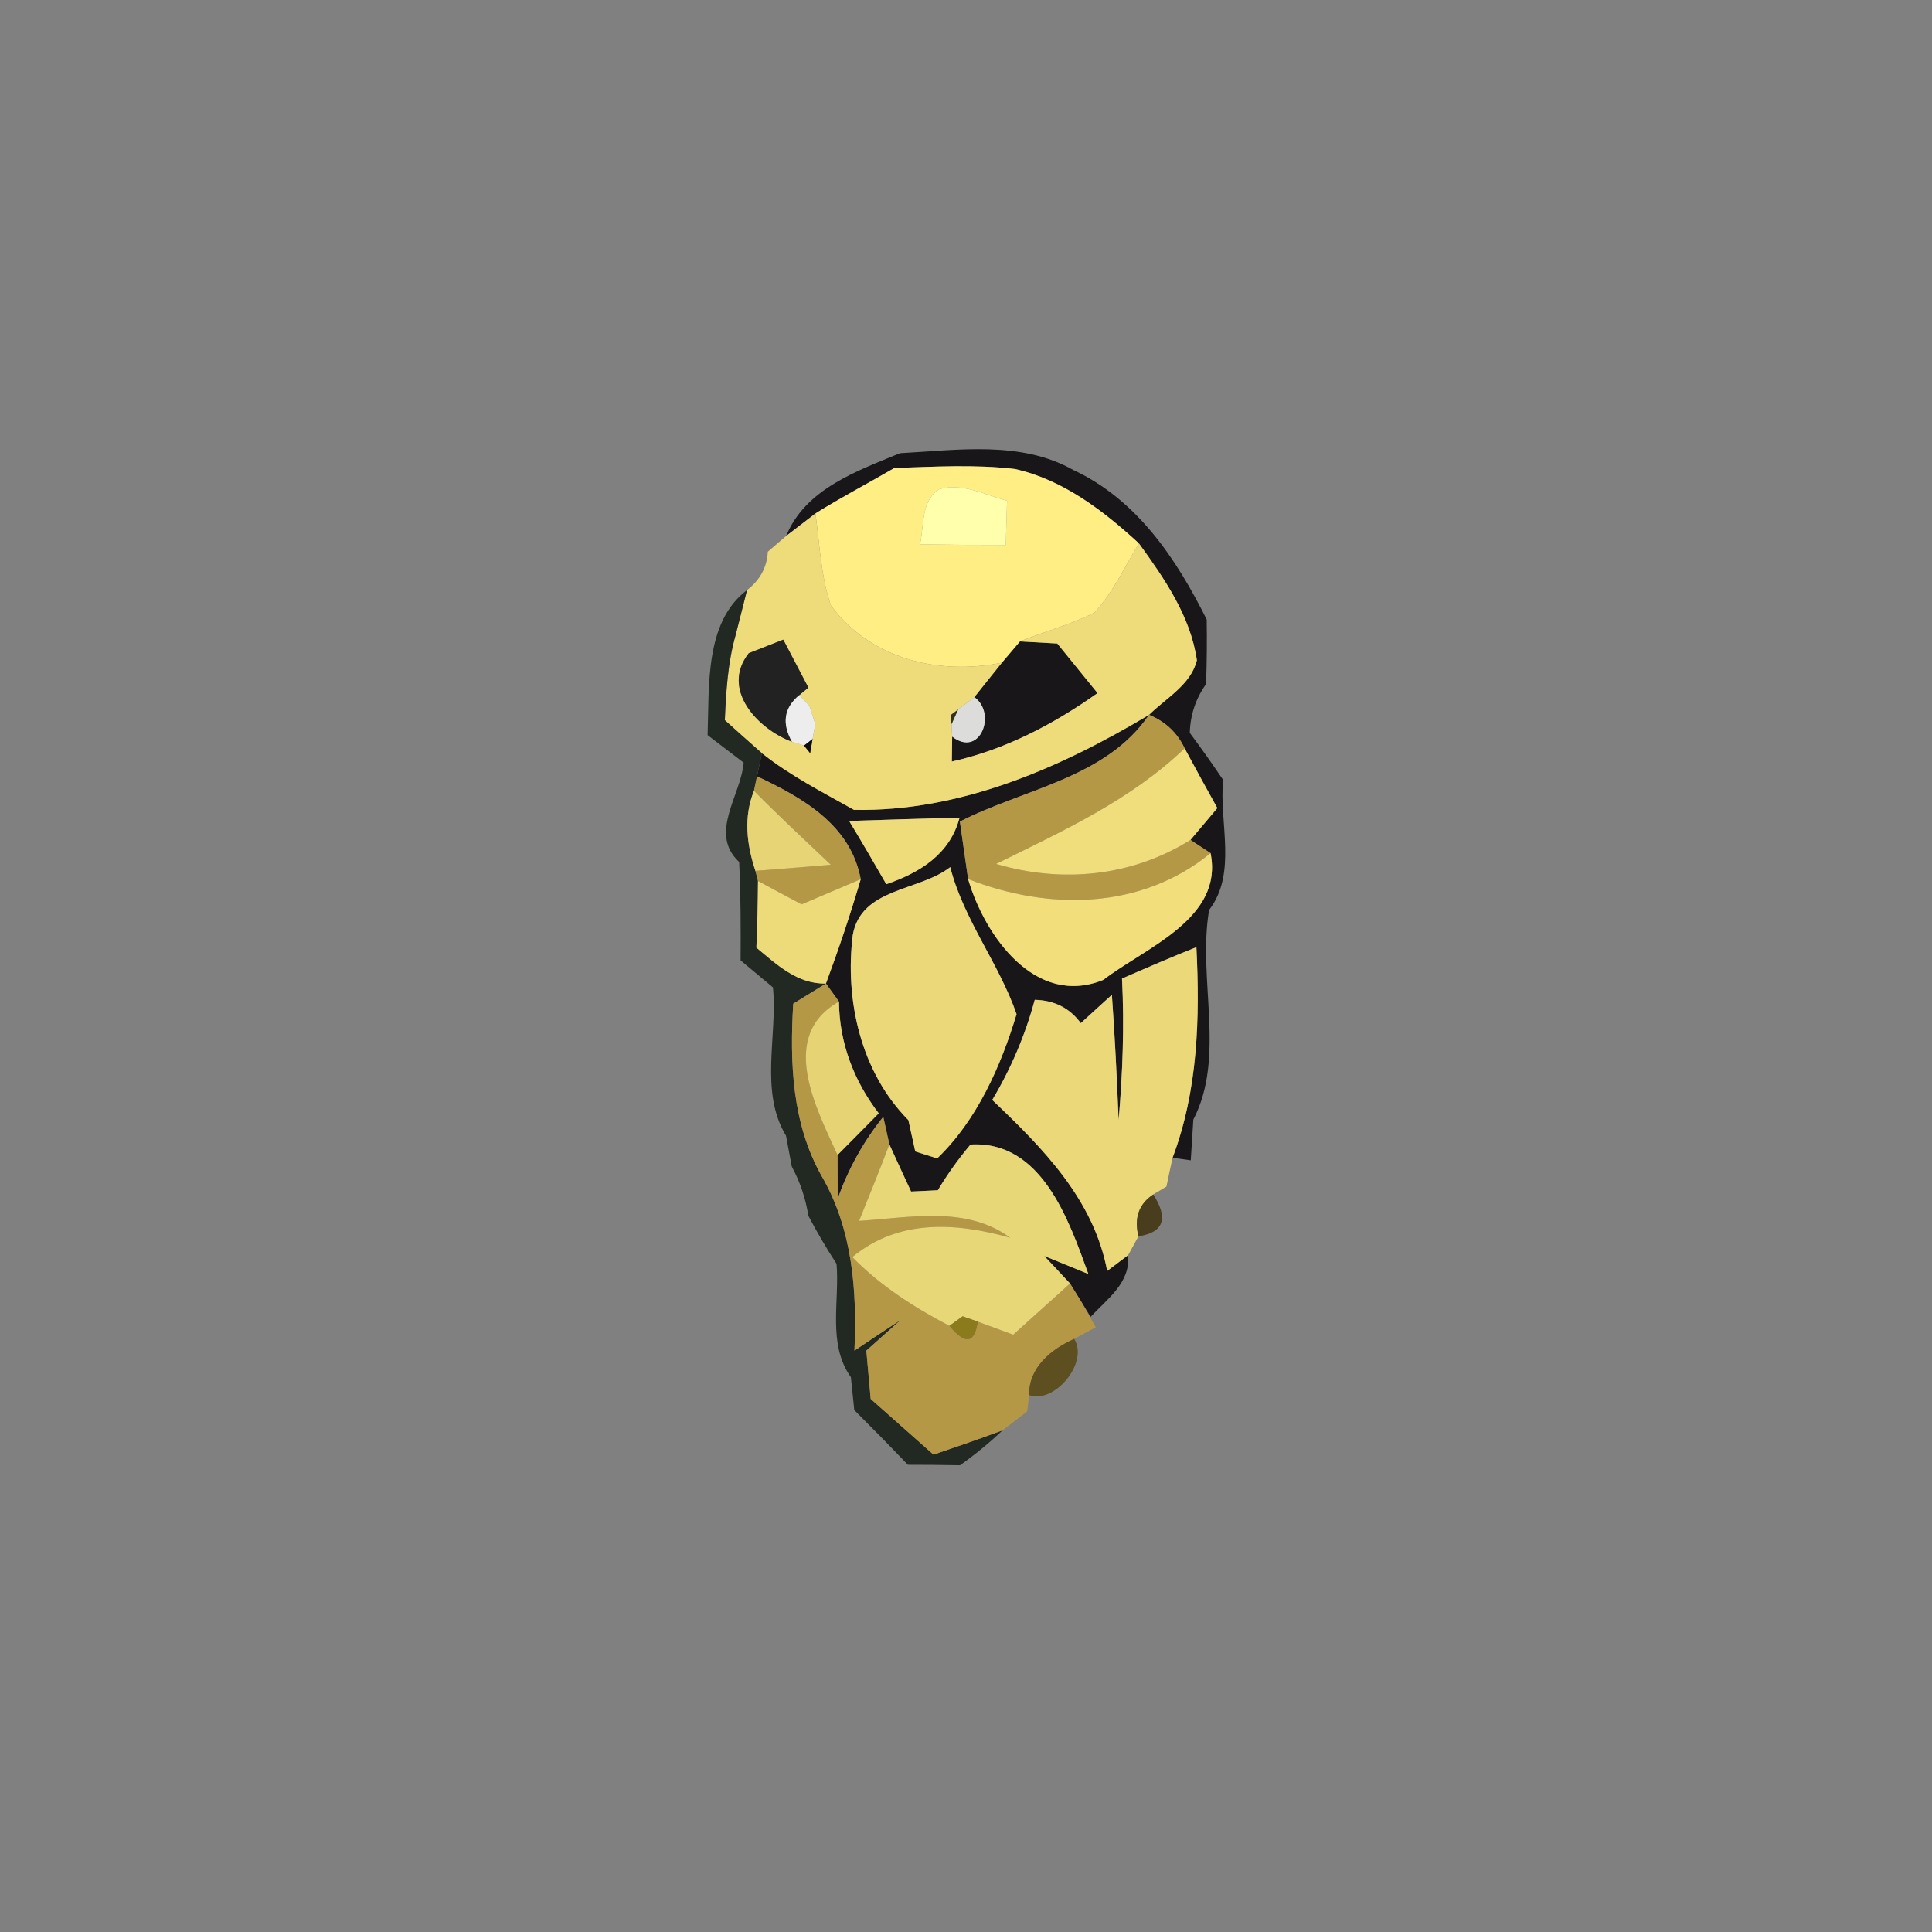 <?xml version="1.0" encoding="UTF-8" ?>
<!DOCTYPE svg PUBLIC "-//W3C//DTD SVG 1.1//EN" "http://www.w3.org/Graphics/SVG/1.1/DTD/svg11.dtd">
<svg width="120pt" height="120pt" viewBox="0 0 120 120" version="1.1" xmlns="http://www.w3.org/2000/svg">
<rect x="0" y="0" width="120" height="120" fill="#808080" stroke="none"/>
<g id="#181618ff">
<path fill="#181618" opacity="1.00" d=" M 48.83 33.29 C 50.02 30.37 53.22 29.26 55.90 28.15 C 59.48 27.96 63.39 27.35 66.66 29.19 C 70.62 31.03 73.07 34.71 74.95 38.48 C 74.97 39.82 74.96 41.15 74.91 42.49 C 74.27 43.39 73.93 44.40 73.90 45.52 C 74.61 46.47 75.30 47.45 75.97 48.44 C 75.71 51.10 76.86 54.23 75.10 56.52 C 74.37 60.80 76.15 65.62 74.12 69.54 C 74.08 70.17 74.00 71.44 73.96 72.07 L 72.83 71.91 C 74.41 67.72 74.53 63.25 74.31 58.83 C 72.76 59.45 71.22 60.11 69.69 60.78 C 69.84 63.71 69.73 66.65 69.48 69.57 C 69.37 66.97 69.25 64.38 69.06 61.79 C 68.57 62.23 67.61 63.11 67.13 63.55 C 66.44 62.61 65.49 62.13 64.27 62.10 C 63.68 64.29 62.79 66.38 61.63 68.32 C 64.77 71.31 67.93 74.49 68.77 78.94 L 70.07 77.96 C 70.22 79.68 68.78 80.67 67.74 81.79 L 67.16 80.85 C 66.99 80.57 66.63 80.00 66.46 79.72 C 66.06 79.29 65.26 78.43 64.86 78.01 L 67.60 79.13 C 66.39 75.79 64.70 70.83 60.28 71.09 C 59.53 71.98 58.85 72.93 58.25 73.93 C 57.84 73.95 57.01 73.99 56.59 74.01 C 56.25 73.28 55.57 71.81 55.24 71.08 L 54.86 69.37 C 53.63 70.90 52.69 72.61 52.03 74.45 C 52.03 73.77 52.02 72.42 52.02 71.74 C 52.87 70.88 53.73 70.02 54.58 69.15 C 53.04 67.14 52.13 64.77 52.11 62.21 C 51.91 61.93 51.50 61.37 51.30 61.09 C 52.09 58.96 52.82 56.80 53.46 54.61 C 52.84 51.24 49.85 49.55 47.02 48.22 C 47.09 47.86 47.24 47.14 47.32 46.78 C 49.08 48.18 51.09 49.20 53.04 50.30 C 59.63 50.43 65.83 47.71 71.37 44.40 C 68.68 48.34 63.60 48.99 59.62 51.03 C 59.74 51.89 59.99 53.61 60.11 54.46 L 60.13 54.59 L 60.13 54.60 C 61.17 58.15 64.32 62.58 68.53 60.86 C 71.17 58.84 76.01 57.05 75.19 52.99 L 73.94 52.17 C 74.36 51.68 75.19 50.69 75.61 50.19 C 74.92 48.96 74.25 47.72 73.58 46.48 C 73.12 45.51 72.39 44.82 71.37 44.40 C 72.42 43.36 73.97 42.53 74.34 41.01 C 73.95 38.28 72.32 35.93 70.74 33.75 C 68.53 31.72 66.02 29.79 63.03 29.13 C 60.55 28.84 58.04 28.99 55.55 29.07 C 53.92 30.02 52.25 30.89 50.65 31.89 C 50.19 32.24 49.28 32.94 48.83 33.29 M 52.74 50.99 C 53.53 52.29 54.29 53.60 55.05 54.92 C 57.14 54.20 59.00 53.06 59.60 50.79 C 57.32 50.84 55.03 50.92 52.74 50.99 M 52.97 58.06 C 52.46 62.11 53.47 66.60 56.42 69.57 C 56.53 70.06 56.74 71.03 56.85 71.52 L 58.21 71.95 C 60.68 69.58 62.16 66.23 63.14 62.99 C 62.05 59.84 59.86 57.14 59.02 53.86 C 57.05 55.38 53.51 55.13 52.97 58.06 Z" />
<path fill="#181618" opacity="1.00" d=" M 63.35 39.84 C 63.93 39.87 65.09 39.94 65.67 39.97 C 66.50 40.99 67.34 42.02 68.17 43.05 C 65.43 44.99 62.42 46.57 59.12 47.30 L 59.14 45.75 C 60.87 47.10 61.93 44.31 60.52 43.30 C 60.95 42.76 61.80 41.69 62.23 41.16 C 62.51 40.83 63.07 40.17 63.35 39.84 Z" />
</g>
<g id="#ffee84ff">
<path fill="#ffee84" opacity="1.00" d=" M 55.55 29.07 C 58.04 28.99 60.55 28.84 63.03 29.13 C 66.02 29.79 68.53 31.72 70.74 33.75 C 69.86 35.20 69.14 36.79 67.98 38.05 C 66.50 38.80 64.88 39.22 63.35 39.84 C 63.07 40.17 62.51 40.83 62.23 41.16 C 58.31 41.96 54.06 40.93 51.61 37.61 C 50.98 35.77 50.91 33.80 50.65 31.89 C 52.25 30.89 53.92 30.02 55.55 29.07 M 58.34 30.38 C 57.18 31.13 57.41 32.64 57.14 33.81 C 58.91 33.84 60.69 33.85 62.47 33.85 C 62.50 32.93 62.52 32.01 62.55 31.10 C 61.18 30.74 59.79 29.97 58.34 30.38 Z" />
</g>
<g id="#ffffacff">
<path fill="#ffffac" opacity="1.00" d=" M 58.34 30.38 C 59.79 29.97 61.18 30.74 62.55 31.10 C 62.52 32.01 62.50 32.93 62.47 33.85 C 60.69 33.85 58.91 33.84 57.14 33.81 C 57.41 32.64 57.18 31.13 58.34 30.38 Z" />
</g>
<g id="#eedb79ff">
<path fill="#eedb79" opacity="1.00" d=" M 48.83 33.29 C 49.28 32.94 50.19 32.24 50.65 31.89 C 50.91 33.80 50.98 35.77 51.61 37.61 C 54.06 40.93 58.31 41.96 62.23 41.16 C 61.80 41.69 60.95 42.76 60.52 43.30 C 60.27 43.49 59.76 43.88 59.51 44.07 L 59.06 44.41 L 59.10 44.98 L 59.14 45.75 L 59.12 47.30 C 62.42 46.57 65.43 44.99 68.17 43.05 C 67.34 42.02 66.50 40.99 65.67 39.97 C 65.09 39.94 63.93 39.87 63.35 39.84 C 64.88 39.22 66.50 38.80 67.98 38.05 C 69.14 36.79 69.86 35.20 70.74 33.75 C 72.32 35.93 73.95 38.28 74.34 41.01 C 73.97 42.53 72.42 43.36 71.37 44.40 C 65.83 47.71 59.63 50.43 53.04 50.30 C 51.09 49.20 49.08 48.18 47.32 46.78 C 46.55 46.10 45.78 45.42 45.02 44.73 C 45.10 42.95 45.20 41.17 45.69 39.45 C 45.87 38.75 46.22 37.35 46.40 36.65 C 47.18 36.05 47.64 35.26 47.69 34.27 C 47.97 34.03 48.54 33.53 48.83 33.29 M 46.51 40.57 C 44.74 42.82 47.07 45.28 49.19 46.07 L 49.94 46.31 L 50.32 46.78 C 50.36 46.56 50.43 46.12 50.47 45.90 L 50.64 44.98 C 50.55 44.69 50.36 44.12 50.27 43.83 L 49.64 43.18 L 50.21 42.71 C 49.82 41.96 49.04 40.47 48.65 39.73 C 48.12 39.94 47.05 40.36 46.51 40.57 Z" />
<path fill="#eedb79" opacity="1.00" d=" M 52.74 50.99 C 55.03 50.92 57.32 50.84 59.60 50.79 C 59.00 53.06 57.14 54.20 55.05 54.92 C 54.29 53.60 53.53 52.29 52.74 50.99 Z" />
</g>
<g id="#202720f9">
<path fill="#202720" opacity="0.98" d=" M 43.95 45.66 C 44.06 42.64 43.76 38.63 46.40 36.65 C 46.22 37.35 45.87 38.75 45.69 39.45 C 45.20 41.17 45.10 42.95 45.02 44.73 C 45.78 45.42 46.55 46.10 47.32 46.78 C 47.24 47.14 47.09 47.86 47.02 48.22 L 46.83 49.12 C 46.17 50.75 46.38 52.47 46.92 54.09 L 47.08 54.72 C 47.07 56.10 47.04 57.48 46.98 58.86 C 48.25 59.91 49.52 61.13 51.30 61.09 C 50.79 61.40 49.78 62.03 49.27 62.34 C 49.05 66.00 49.19 69.76 51.03 73.04 C 52.95 76.34 53.24 80.16 53.07 83.89 C 54.03 83.25 54.99 82.60 55.96 81.97 C 55.24 82.61 54.53 83.25 53.81 83.89 C 53.88 84.64 54.01 86.14 54.08 86.89 C 55.38 88.04 56.68 89.20 57.98 90.35 C 59.42 89.86 60.85 89.37 62.27 88.84 C 61.44 89.63 60.56 90.35 59.63 91.01 C 58.55 90.99 57.47 90.98 56.39 90.98 C 55.29 89.83 54.18 88.70 53.06 87.58 C 53.01 87.07 52.90 86.05 52.85 85.54 C 51.38 83.48 52.16 80.83 51.96 78.50 C 51.33 77.53 50.75 76.54 50.21 75.52 C 50.04 74.44 49.70 73.42 49.18 72.46 C 49.09 71.98 48.91 71.02 48.82 70.54 C 47.16 67.79 48.30 64.37 48.01 61.33 C 47.51 60.91 46.50 60.07 46.00 59.65 C 46.01 57.61 46.01 55.57 45.91 53.54 C 44.00 51.76 46.02 49.42 46.19 47.37 C 45.63 46.94 44.51 46.09 43.95 45.66 Z" />
</g>
<g id="#232223ff">
<path fill="#232223" opacity="1.00" d=" M 46.51 40.57 C 47.05 40.36 48.12 39.94 48.65 39.73 C 49.04 40.47 49.82 41.96 50.21 42.71 L 49.64 43.18 C 48.70 43.96 48.55 44.92 49.19 46.07 C 47.07 45.28 44.74 42.82 46.51 40.57 Z" />
</g>
<g id="#edededff">
<path fill="#ededed" opacity="1.00" d=" M 49.19 46.07 C 48.55 44.92 48.70 43.96 49.64 43.18 L 50.27 43.83 C 50.36 44.12 50.55 44.69 50.64 44.98 L 50.47 45.90 L 49.94 46.31 L 49.19 46.07 Z" />
</g>
<g id="#dcdcdbff">
<path fill="#dcdcdb" opacity="1.00" d=" M 59.51 44.07 C 59.76 43.88 60.27 43.49 60.52 43.30 C 61.93 44.31 60.87 47.10 59.14 45.75 L 59.10 44.98 C 59.20 44.75 59.41 44.30 59.51 44.07 Z" />
</g>
<g id="#322f1cff">
<path fill="#322f1c" opacity="1.00" d=" M 50.27 43.83 C 50.36 44.12 50.55 44.69 50.64 44.98 C 50.55 44.69 50.36 44.12 50.27 43.83 Z" />
<path fill="#322f1c" opacity="1.00" d=" M 59.06 44.41 L 59.51 44.07 C 59.41 44.30 59.20 44.75 59.10 44.98 L 59.06 44.41 Z" />
</g>
<g id="#b59846ff">
<path fill="#b59846" opacity="1.00" d=" M 71.37 44.40 C 72.39 44.82 73.12 45.51 73.58 46.48 C 70.23 49.70 65.98 51.63 61.87 53.66 C 65.96 54.87 70.30 54.45 73.94 52.17 L 75.19 52.99 C 70.88 56.52 65.13 56.56 60.13 54.60 C 60.13 54.57 60.12 54.50 60.11 54.46 C 59.99 53.61 59.74 51.89 59.62 51.03 C 63.60 48.99 68.68 48.34 71.37 44.40 Z" />
<path fill="#b59846" opacity="1.00" d=" M 47.02 48.22 C 49.85 49.55 52.84 51.24 53.46 54.61 C 52.23 55.13 51.01 55.65 49.79 56.17 C 48.88 55.69 47.98 55.21 47.08 54.72 L 46.92 54.09 C 48.48 53.97 50.04 53.84 51.60 53.71 C 50.00 52.19 48.38 50.69 46.83 49.12 L 47.02 48.22 Z" />
<path fill="#b59846" opacity="1.00" d=" M 51.30 61.09 C 51.50 61.37 51.91 61.93 52.11 62.21 C 48.31 64.35 50.69 68.82 52.02 71.74 C 52.02 72.42 52.03 73.77 52.03 74.45 C 52.69 72.61 53.63 70.90 54.86 69.37 L 55.24 71.08 C 54.64 72.67 54.00 74.25 53.36 75.83 C 56.50 75.64 59.99 74.86 62.75 76.88 C 59.38 75.93 55.81 75.70 52.94 78.08 C 54.68 79.86 56.77 81.20 58.97 82.35 C 59.95 83.54 60.54 83.46 60.73 82.09 C 61.28 82.29 62.38 82.70 62.93 82.90 C 64.11 81.84 65.28 80.78 66.46 79.72 C 66.63 80.00 66.99 80.57 67.16 80.85 L 68.06 82.44 L 66.72 83.16 C 65.30 83.79 63.88 84.94 63.92 86.65 L 63.80 87.66 C 63.42 87.96 62.66 88.55 62.27 88.84 C 60.85 89.37 59.42 89.86 57.98 90.35 C 56.68 89.20 55.38 88.04 54.08 86.89 C 54.01 86.14 53.88 84.64 53.81 83.89 C 54.53 83.25 55.24 82.61 55.96 81.97 C 54.99 82.60 54.03 83.25 53.07 83.89 C 53.24 80.16 52.95 76.34 51.03 73.04 C 49.19 69.76 49.05 66.00 49.27 62.34 C 49.78 62.03 50.79 61.40 51.30 61.09 Z" />
</g>
<g id="#0e0c0dff">
<path fill="#0e0c0d" opacity="1.00" d=" M 49.94 46.31 L 50.47 45.90 C 50.43 46.12 50.36 46.56 50.32 46.78 L 49.94 46.31 Z" />
</g>
<g id="#f0dd7bff">
<path fill="#f0dd7b" opacity="1.00" d=" M 61.87 53.66 C 65.98 51.63 70.23 49.70 73.58 46.48 C 74.25 47.72 74.92 48.96 75.61 50.19 C 75.19 50.69 74.36 51.68 73.94 52.17 C 70.30 54.45 65.96 54.87 61.87 53.66 Z" />
</g>
<g id="#e7d575ff">
<path fill="#e7d575" opacity="1.00" d=" M 46.92 54.09 C 46.38 52.47 46.17 50.75 46.83 49.12 C 48.38 50.69 50.00 52.19 51.60 53.71 C 50.04 53.84 48.48 53.97 46.92 54.09 Z" />
</g>
<g id="#f2df7cff">
<path fill="#f2df7c" opacity="1.00" d=" M 75.19 52.99 C 76.01 57.05 71.17 58.84 68.53 60.86 C 64.32 62.58 61.17 58.15 60.13 54.60 C 65.13 56.56 70.88 56.52 75.19 52.99 Z" />
</g>
<g id="#ebd878ff">
<path fill="#ebd878" opacity="1.00" d=" M 52.97 58.06 C 53.51 55.13 57.05 55.38 59.02 53.86 C 59.86 57.14 62.05 59.84 63.14 62.99 C 62.16 66.23 60.68 69.58 58.21 71.95 L 56.85 71.52 C 56.74 71.03 56.53 70.06 56.42 69.57 C 53.47 66.60 52.46 62.11 52.97 58.06 Z" />
<path fill="#ebd878" opacity="1.00" d=" M 69.69 60.78 C 71.22 60.11 72.76 59.45 74.31 58.83 C 74.53 63.25 74.41 67.72 72.83 71.91 C 72.73 72.36 72.54 73.25 72.45 73.70 L 71.63 74.19 C 70.74 74.78 70.43 75.64 70.71 76.79 C 70.55 77.09 70.23 77.67 70.07 77.96 L 68.77 78.94 C 67.93 74.49 64.77 71.31 61.63 68.32 C 62.79 66.38 63.68 64.29 64.27 62.10 C 65.49 62.13 66.44 62.61 67.13 63.55 C 67.61 63.11 68.57 62.23 69.06 61.79 C 69.25 64.38 69.37 66.97 69.48 69.57 C 69.73 66.65 69.84 63.71 69.69 60.78 Z" />
</g>
<g id="#e5d36dff">
<path fill="#e5d36d" opacity="1.00" d=" M 60.11 54.46 C 60.12 54.50 60.13 54.57 60.13 54.60 L 60.13 54.59 L 60.11 54.46 Z" />
</g>
<g id="#edda79ff">
<path fill="#edda79" opacity="1.00" d=" M 47.08 54.72 C 47.98 55.21 48.88 55.69 49.79 56.17 C 51.01 55.65 52.23 55.13 53.46 54.61 C 52.82 56.80 52.09 58.96 51.30 61.09 C 49.52 61.13 48.25 59.91 46.98 58.86 C 47.04 57.48 47.07 56.10 47.08 54.72 Z" />
</g>
<g id="#e5d374ff">
<path fill="#e5d374" opacity="1.00" d=" M 52.02 71.74 C 50.69 68.82 48.31 64.35 52.11 62.21 C 52.13 64.77 53.04 67.14 54.58 69.15 C 53.73 70.02 52.87 70.88 52.02 71.74 Z" />
</g>
<g id="#e8d777ff">
<path fill="#e8d777" opacity="1.00" d=" M 60.28 71.09 C 64.70 70.83 66.39 75.79 67.60 79.13 L 64.86 78.01 C 65.26 78.43 66.06 79.29 66.46 79.72 C 65.28 80.78 64.11 81.84 62.93 82.90 C 62.38 82.70 61.28 82.29 60.73 82.09 L 59.79 81.76 L 58.97 82.35 C 56.77 81.20 54.68 79.86 52.94 78.08 C 55.81 75.70 59.38 75.93 62.75 76.88 C 59.99 74.86 56.50 75.64 53.36 75.83 C 54.00 74.25 54.64 72.67 55.24 71.08 C 55.57 71.81 56.25 73.28 56.59 74.01 C 57.01 73.99 57.84 73.95 58.25 73.93 C 58.85 72.93 59.53 71.98 60.28 71.09 Z" />
</g>
<g id="#483d1cff">
<path fill="#483d1c" opacity="1.00" d=" M 70.71 76.79 C 70.43 75.64 70.74 74.78 71.63 74.19 C 72.59 75.68 72.28 76.55 70.71 76.79 Z" />
</g>
<g id="#8c7b1dff">
<path fill="#8c7b1d" opacity="1.00" d=" M 58.97 82.35 L 59.79 81.76 L 60.73 82.09 C 60.54 83.46 59.95 83.54 58.97 82.35 Z" />
</g>
<g id="#5e4f20ff">
<path fill="#5e4f20" opacity="1.00" d=" M 63.92 86.65 C 63.88 84.94 65.30 83.79 66.72 83.16 C 67.65 84.64 65.48 87.23 63.92 86.65 Z" />
</g>
</svg>

